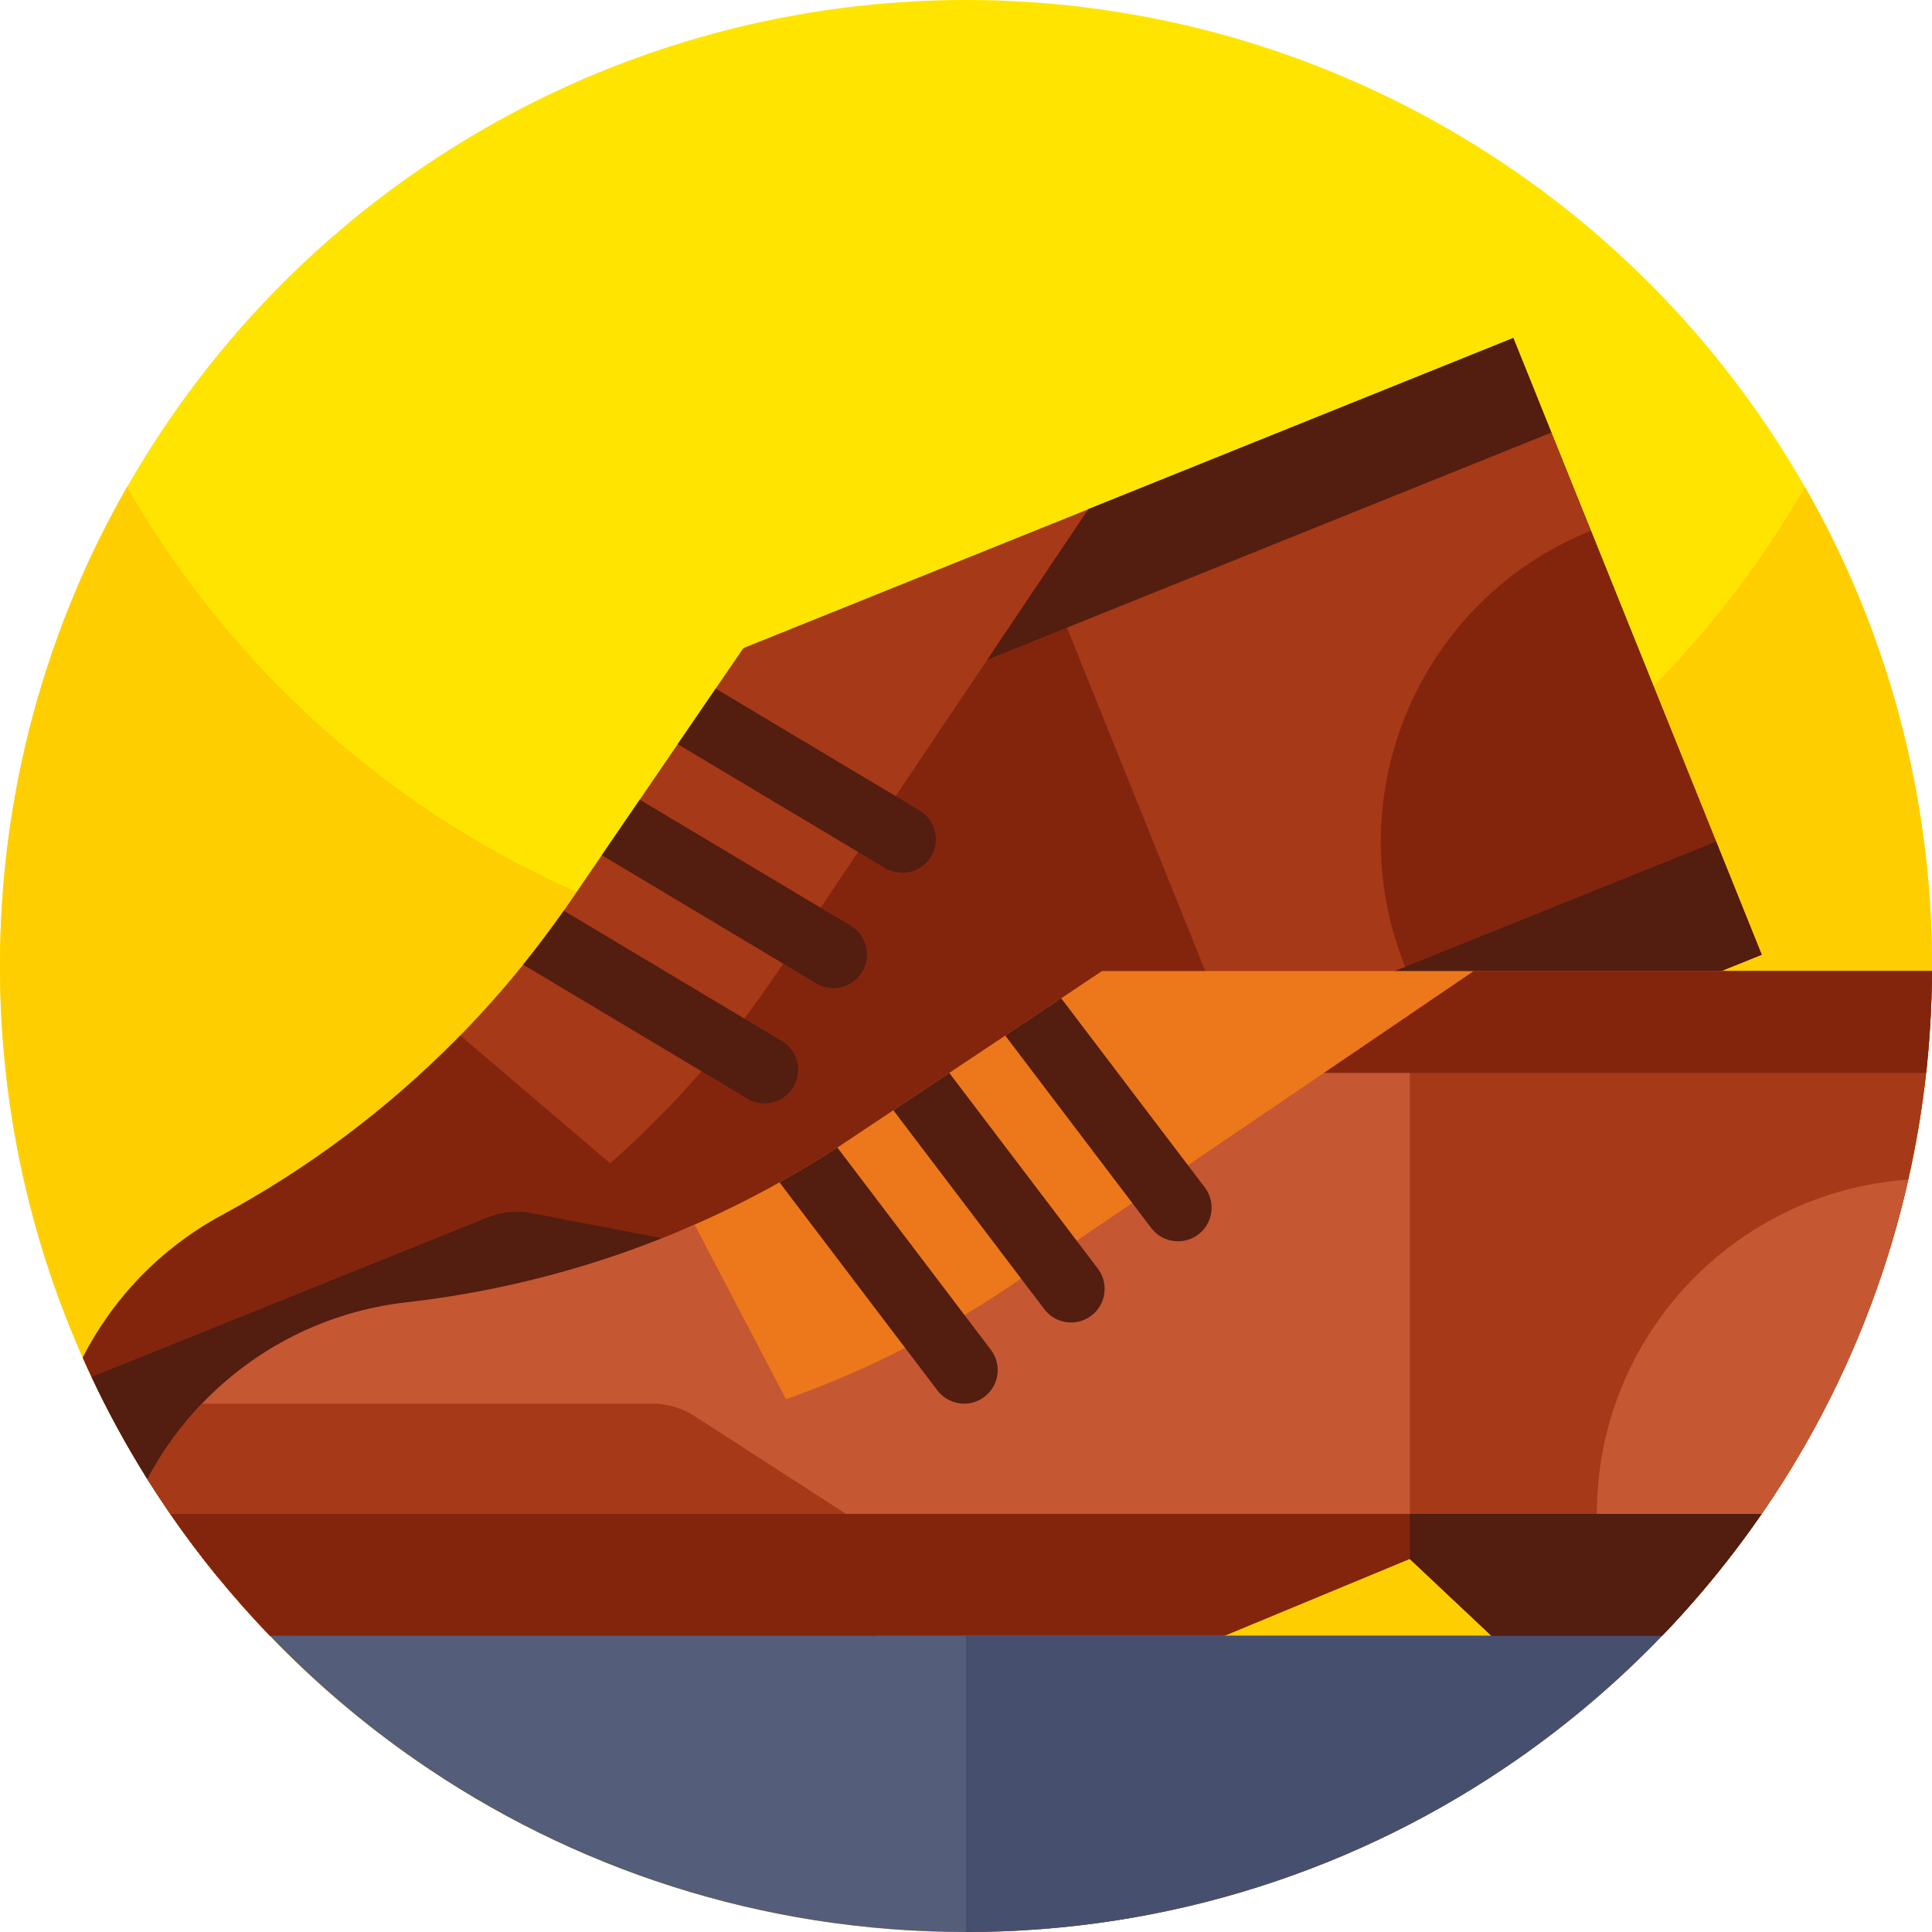<svg id="Capa_1" enable-background="new 0 0 512 512" height="512" viewBox="0 0 512 512" width="512" xmlns="http://www.w3.org/2000/svg"><circle cx="256" cy="256" fill="#ffe400" r="256"/><path d="m512 256c0 87.11-43.52 164.07-110 210.31-41.41 28.8-91.73 45.69-146 45.69s-104.59-16.89-146-45.69c-66.48-46.24-110-123.2-110-210.31 0-46.22 12.25-89.57 33.68-127 44.12 77.07 127.16 129 222.32 129s178.21-51.93 222.32-129c21.43 37.43 33.68 80.78 33.68 127z" fill="#ffce00"/><path d="m440.46 433.5c-11.69 12.15-24.57 23.15-38.46 32.81-41.41 28.8-91.73 45.69-146 45.69s-104.59-16.89-146-45.69c-13.89-9.66-26.77-20.66-38.46-32.81z" fill="#545d7a"/><path d="m440.46 433.5c-11.69 12.15-24.57 23.15-38.46 32.81-41.41 28.8-91.73 45.69-146 45.69v-78.5z" fill="#474f6f"/><path d="m466.84 253-108.29 43.61-27.68-10.82-37.97 37.26-235.29 94.75c-4.37-5.36-8.53-10.9-12.47-16.6-2.08-3.02-4.1-6.08-6.06-9.19-.26-.42-.52-.84-.78-1.26-5.15-8.31-9.85-16.93-14.03-25.84-.8-1.7-1.58-3.4-2.34-5.12 7.93-15.55 20.51-28.9 36.89-37.76 22.86-12.36 43.68-27.98 61.85-46.3.43-.44.86-.87 1.28-1.31 5.85-5.98 11.43-12.25 16.7-18.79 3.74-4.63 7.33-9.4 10.76-14.29.57-.82 1.14-1.65 1.71-2.47l8.36-12.24 10.06-14.71 20.12-29.43 7.34-10.73 204.03-82.16z" fill="#a63917"/><path d="m401.036 89.595 65.805 163.407-108.289 43.609-27.687-10.821-37.96 37.257-226.902 91.376c.605-8.081 2.312-16.024 5.033-23.588 7.186-19.927 21.458-37.306 41.358-48.069 22.86-12.354 43.679-27.982 61.849-46.306 11.208-11.305 21.4-23.635 30.454-36.865l56.946-84.769 15.341-22.834 11.449-17.051z" fill="#83250d"/><path d="m401.036 89.595 65.805 163.407-108.289 43.609-27.687-10.821-53.881-133.798 11.449-17.052z" fill="#a63917"/><path d="m421.594 140.65 45.245 112.353-82.387 33.178-12.067-29.966c-18.325-45.503 3.706-97.241 49.209-115.565z" fill="#83250d"/><path d="m215.58 354.19-157.97 63.61c-4.37-5.36-8.53-10.9-12.47-16.6-2.08-3.02-4.1-6.08-6.06-9.19-.26-.42-.52-.84-.78-1.26-5.15-8.31-9.85-16.93-14.03-25.84-.8-1.7-1.58-3.4-2.34-5.12 7.93-15.55 20.51-28.9 36.89-37.76 22.86-12.36 43.68-27.98 61.85-46.3.43-.44.86-.87 1.28-1.31l65.87 56.12z" fill="#83250d"/><g fill="#531d10"><path d="m207.44 357.47-149.83 60.33c-4.37-5.36-8.53-10.9-12.47-16.6-2.08-3.02-4.1-6.08-6.06-9.19-.26-.42-.52-.84-.78-1.26-5.15-8.31-9.85-16.93-14.03-25.84l105-42.29c3.69-1.48 7.72-1.87 11.62-1.12l46.93 9.04z"/><path d="m466.84 253-108.29 43.61-27.68-10.82-37.96 37.26-235.3 94.75c-4.37-5.36-8.53-10.9-12.47-16.6-2.08-3.02-4.1-6.08-6.06-9.19-.26-.42-.52-.84-.78-1.26l416.48-167.71z"/><path d="m246.754 226.978c-1.037 1.735-2.567 2.989-4.306 3.689-2.495 1.005-5.413.869-7.892-.615l-54.951-32.848 10.06-14.713 54.022 32.285c4.214 2.521 5.588 7.987 3.067 12.202z"/><path d="m228.498 257.52c-1.037 1.735-2.567 2.989-4.306 3.689-2.495 1.005-5.413.869-7.892-.615l-56.814-33.965 10.06-14.713 55.885 33.402c4.216 2.528 5.587 7.987 3.067 12.202z"/><path d="m210.243 288.069c-1.039 1.729-2.564 2.98-4.303 3.68-2.495 1.005-5.413.869-7.898-.612l-59.396-35.502c3.743-4.634 7.329-9.403 10.764-14.293l57.765 34.526c4.215 2.52 5.586 7.98 3.068 12.201z"/><path d="m401.034 89.596 10.083 25.038-149.476 60.196 26.794-39.89z"/></g><path d="m229.76 391.095c-.09 18.98-71.06-55.625-47.36-65.835.56-.24 1.12-.48 1.68-.73 7.66-3.36 15.17-7.1 22.5-11.19 5.2-2.9 10.31-5.98 15.32-9.23.84-.55 1.68-1.1 2.52-1.66l12.33-8.23 14.82-9.89 29.66-19.78 10.81-7.21h98.57z" fill="#ec781b"/><path d="m511.99 257.34c-.09 18.98-2.25 37.48-6.28 55.27-10.45 46.31-33.45 87.86-65.24 120.89h-45.21l-21.64-20.38-49.13 20.38h-244.61c3.58-7.27 8.13-14 13.48-20 14.11-15.8 33.84-26.59 56.32-29.14 25.82-2.92 50.97-9.64 74.67-19.85 14.62-6.3 28.68-13.93 42.02-22.82l84.49-57.36 22.76-15.45 16.99-11.54z" fill="#c55733"/><path d="m511.99 257.34c-.09 18.98-2.25 37.48-6.28 55.27-10.45 46.31-33.45 87.86-65.24 120.89h-45.21l-21.64-20.38v-144.24l16.99-11.54z" fill="#a63917"/><path d="m505.71 312.61c-10.45 46.31-33.45 87.86-65.24 120.89h-17.29v-32.3c0-46.95 36.41-85.38 82.53-88.59z" fill="#c55733"/><path d="m241.13 433.5h-169.6c-9.64-10.02-18.47-20.82-26.39-32.3-2.08-3.02-4.1-6.08-6.06-9.19 3.38-6.42 7.53-12.38 12.33-17.75.69-.78 1.39-1.53 2.11-2.28 13.93-14.56 32.82-24.44 54.21-26.86 25.82-2.93 50.97-9.65 74.67-19.86.56-.24 1.12-.48 1.68-.73l40.13 76.67z" fill="#c55733"/><path d="m232.35 433.5h-160.82c-9.64-10.02-18.47-20.82-26.39-32.3-2.08-3.02-4.1-6.08-6.06-9.19 3.38-6.42 7.53-12.38 12.33-17.75.69-.78 1.39-1.53 2.11-2.28.05.01.08.01.08 0h119.26c3.98 0 7.86 1.15 11.2 3.3l40.15 25.92z" fill="#a63917"/><path d="m466.85 401.2c-7.91 11.48-16.74 22.28-26.38 32.3h-45.21l-21.64-20.38-49.13 20.38h-252.96c-9.64-10.02-18.47-20.82-26.39-32.3z" fill="#83250d"/><path d="m466.85 401.2c-7.91 11.48-16.74 22.28-26.38 32.3h-45.21l-21.64-20.38v-11.92z" fill="#531d10"/><path d="m317.567 327.145c-1.61 1.223-3.498 1.814-5.373 1.814-2.69 0-5.345-1.216-7.091-3.518l-38.703-50.997 14.828-9.89 38.051 50.128c2.968 3.912 2.201 9.495-1.712 12.463z" fill="#531d10"/><path d="m289.223 348.657c-1.61 1.223-3.498 1.814-5.373 1.814-2.69 0-5.345-1.216-7.091-3.518l-40.014-52.729 14.828-9.89 39.362 51.86c2.968 3.918 2.2 9.495-1.712 12.463z" fill="#531d10"/><path d="m260.878 370.175c-1.61 1.216-3.491 1.807-5.366 1.807-2.69 0-5.345-1.216-7.098-3.518l-41.834-55.12c5.203-2.9 10.311-5.984 15.324-9.238l40.686 53.605c2.968 3.912 2.201 9.489-1.712 12.464z" fill="#531d10"/><path d="m511.99 257.34c-.05 9.12-.57 18.12-1.54 26.99h-159.59l39.75-26.99z" fill="#83250d"/></svg>
